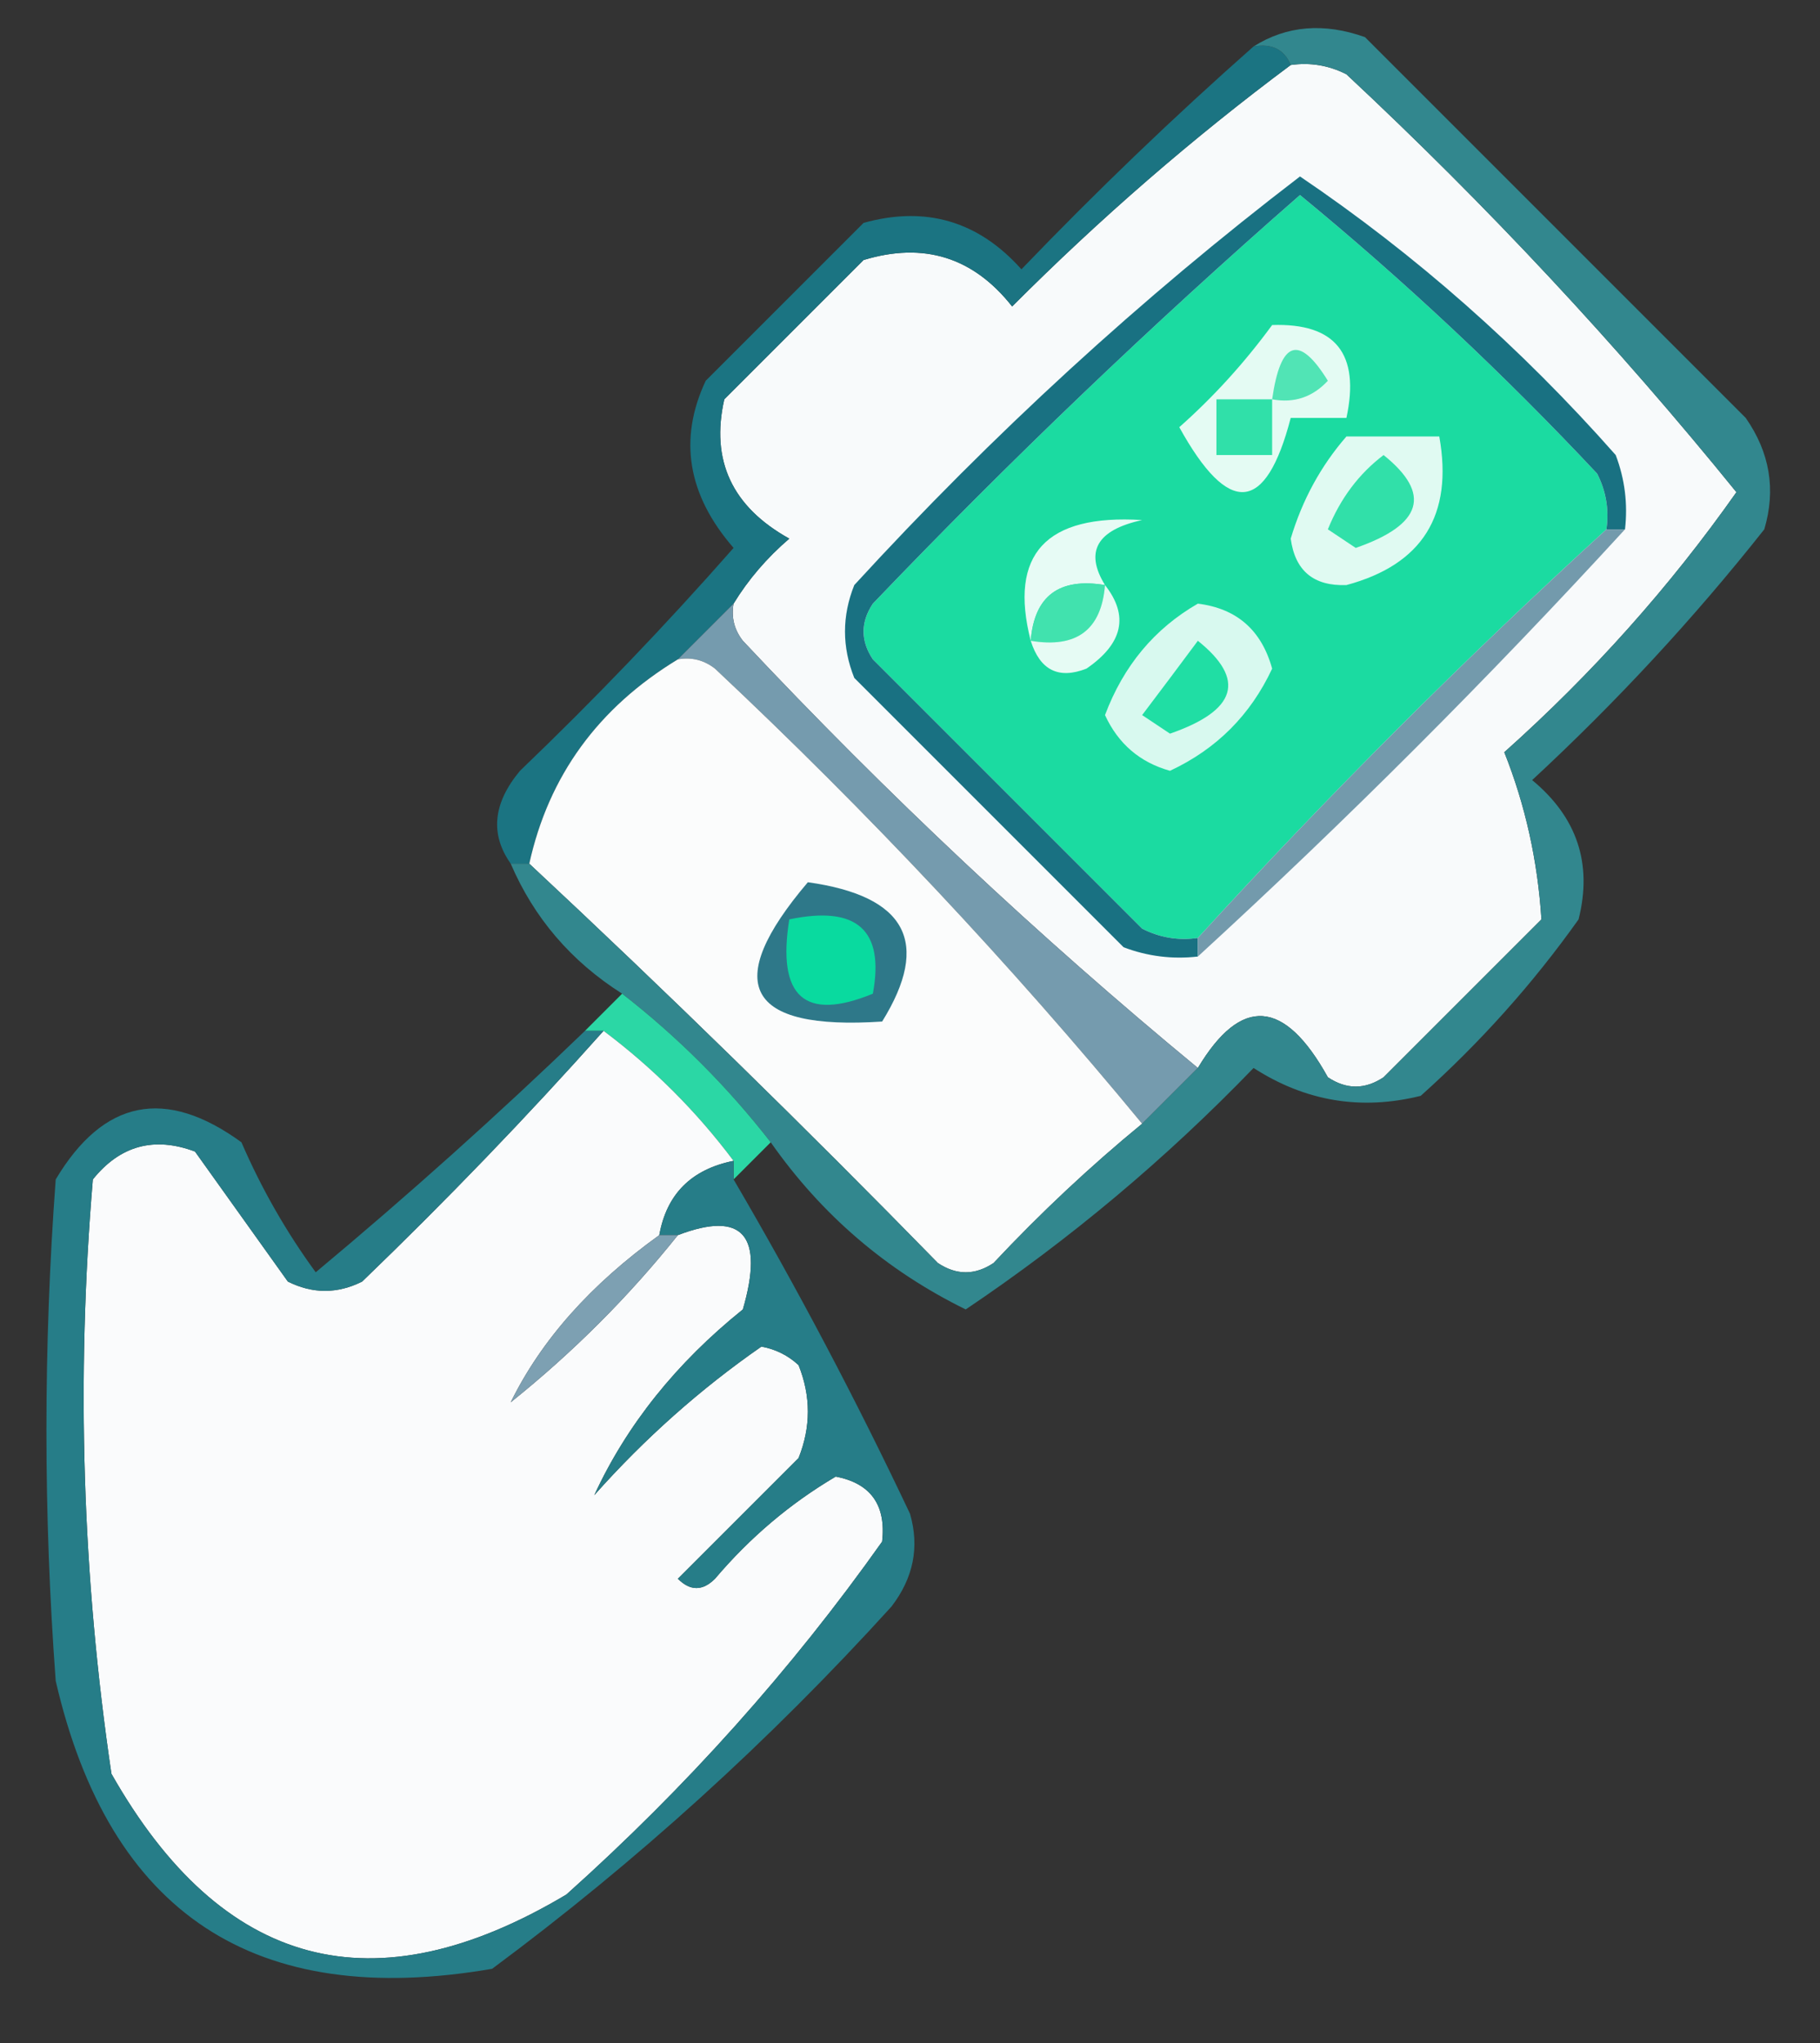 <?xml version="1.0" encoding="UTF-8"?>
<!DOCTYPE svg PUBLIC "-//W3C//DTD SVG 1.1//EN" "http://www.w3.org/Graphics/SVG/1.1/DTD/svg11.dtd">
<svg xmlns="http://www.w3.org/2000/svg" version="1.1" width="98px" height="110px" style="shape-rendering:geometricPrecision; text-rendering:geometricPrecision; image-rendering:optimizeQuality; fill-rule:evenodd; clip-rule:evenodd" xmlns:xlink="http://www.w3.org/1999/xlink">
<rect width="100%" height="100%" fill="#333333" stroke="none"/>
<g><path style="opacity:1" fill="#f8fafb" d="M 69.5,3.5 C 70.552,3.351 71.552,3.517 72.5,4C 80.08,11.076 87.08,18.576 93.5,26.5C 89.92,31.586 85.754,36.253 81,40.5C 82.132,43.34 82.798,46.34 83,49.5C 80.167,52.333 77.333,55.167 74.5,58C 73.5,58.667 72.5,58.667 71.5,58C 69.162,53.778 66.829,53.612 64.5,57.5C 55.922,50.426 47.755,42.76 40,34.5C 39.536,33.906 39.369,33.239 39.5,32.5C 40.29,31.206 41.29,30.039 42.5,29C 39.42,27.289 38.254,24.789 39,21.5C 41.5,19 44,16.5 46.5,14C 49.742,13.014 52.408,13.848 54.5,16.5C 59.244,11.748 64.244,7.415 69.5,3.5 Z"/></g>
<g><path style="opacity:1" fill="#1bdba1" d="M 86.5,28.5 C 78.833,35.5 71.5,42.833 64.5,50.5C 63.448,50.65 62.448,50.483 61.5,50C 56.667,45.167 51.833,40.333 47,35.5C 46.333,34.5 46.333,33.5 47,32.5C 54.376,24.79 62.042,17.456 70,10.5C 75.623,15.121 80.956,20.121 86,25.5C 86.483,26.448 86.65,27.448 86.5,28.5 Z"/></g>
<g><path style="opacity:1" fill="#1b7482" d="M 67.5,2.5 C 68.492,2.328 69.158,2.662 69.5,3.5C 64.244,7.415 59.244,11.748 54.5,16.5C 52.408,13.848 49.742,13.014 46.5,14C 44,16.5 41.5,19 39,21.5C 38.254,24.789 39.42,27.289 42.5,29C 41.29,30.039 40.29,31.206 39.5,32.5C 38.5,33.5 37.5,34.5 36.5,35.5C 32.207,38.106 29.541,41.773 28.5,46.5C 28.167,46.5 27.833,46.5 27.5,46.5C 26.379,44.911 26.546,43.244 28,41.5C 32.016,37.652 35.849,33.652 39.5,29.5C 37.023,26.647 36.523,23.647 38,20.5C 40.833,17.667 43.667,14.833 46.5,12C 49.85,11.07 52.683,11.903 55,14.5C 59.036,10.296 63.202,6.296 67.5,2.5 Z"/></g>
<g><path style="opacity:1" fill="#e0faf2" d="M 72.5,23.5 C 74.167,23.5 75.833,23.5 77.5,23.5C 78.258,27.733 76.591,30.399 72.5,31.5C 70.734,31.566 69.734,30.732 69.5,29C 70.124,26.915 71.124,25.082 72.5,23.5 Z"/></g>
<g><path style="opacity:1" fill="#197182" d="M 87.5,28.5 C 87.167,28.5 86.833,28.5 86.5,28.5C 86.65,27.448 86.483,26.448 86,25.5C 80.956,20.121 75.623,15.121 70,10.5C 62.042,17.456 54.376,24.79 47,32.5C 46.333,33.5 46.333,34.5 47,35.5C 51.833,40.333 56.667,45.167 61.5,50C 62.448,50.483 63.448,50.65 64.5,50.5C 64.5,50.833 64.5,51.167 64.5,51.5C 63.127,51.657 61.793,51.49 60.5,51C 55.667,46.167 50.833,41.333 46,36.5C 45.333,34.833 45.333,33.167 46,31.5C 53.445,23.381 61.445,16.047 70,9.5C 76.216,13.706 81.883,18.706 87,24.5C 87.49,25.793 87.657,27.127 87.5,28.5 Z"/></g>
<g><path style="opacity:1" fill="#e4fbf3" d="M 68.5,17.5 C 71.91,17.384 73.244,19.05 72.5,22.5C 71.5,22.5 70.5,22.5 69.5,22.5C 68.162,27.655 66.162,27.821 63.5,23C 65.337,21.375 67.003,19.542 68.5,17.5 Z"/></g>
<g><path style="opacity:1" fill="#30e0a9" d="M 68.5,21.5 C 68.5,22.5 68.5,23.5 68.5,24.5C 67.5,24.5 66.5,24.5 65.5,24.5C 65.5,23.5 65.5,22.5 65.5,21.5C 66.5,21.5 67.5,21.5 68.5,21.5 Z"/></g>
<g><path style="opacity:1" fill="#51e4b5" d="M 68.5,21.5 C 68.952,18.326 69.952,17.992 71.5,20.5C 70.675,21.386 69.675,21.719 68.5,21.5 Z"/></g>
<g><path style="opacity:1" fill="#31e0a9" d="M 74.5,24.5 C 77.099,26.584 76.599,28.251 73,29.5C 72.5,29.167 72,28.833 71.5,28.5C 72.172,26.84 73.172,25.507 74.5,24.5 Z"/></g>
<g><path style="opacity:1" fill="#e7fbf5" d="M 59.5,31.5 C 57.027,31.088 55.694,32.088 55.5,34.5C 54.312,29.84 56.312,27.674 61.5,28C 59.061,28.533 58.395,29.7 59.5,31.5 Z"/></g>
<g><path style="opacity:1" fill="#41e2ae" d="M 59.5,31.5 C 59.306,33.912 57.973,34.912 55.5,34.5C 55.694,32.088 57.027,31.088 59.5,31.5 Z"/></g>
<g><path style="opacity:1" fill="#d8f9ef" d="M 64.5,32.5 C 66.595,32.76 67.928,33.926 68.5,36C 67.333,38.5 65.5,40.333 63,41.5C 61.378,41.046 60.212,40.046 59.5,38.5C 60.497,35.845 62.164,33.845 64.5,32.5 Z"/></g>
<g><path style="opacity:1" fill="#759bae" d="M 39.5,32.5 C 39.369,33.239 39.536,33.906 40,34.5C 47.755,42.76 55.922,50.426 64.5,57.5C 63.5,58.5 62.5,59.5 61.5,60.5C 54.426,51.922 46.76,43.755 38.5,36C 37.906,35.536 37.239,35.369 36.5,35.5C 37.5,34.5 38.5,33.5 39.5,32.5 Z"/></g>
<g><path style="opacity:1" fill="#e6fbf4" d="M 59.5,31.5 C 60.799,33.153 60.466,34.653 58.5,36C 57.002,36.585 56.002,36.085 55.5,34.5C 57.973,34.912 59.306,33.912 59.5,31.5 Z"/></g>
<g><path style="opacity:1" fill="#20dea4" d="M 64.5,34.5 C 67.099,36.584 66.599,38.251 63,39.5C 62.5,39.167 62,38.833 61.5,38.5C 62.524,37.148 63.524,35.815 64.5,34.5 Z"/></g>
<g><path style="opacity:1" fill="#fbfcfc" d="M 36.5,35.5 C 37.239,35.369 37.906,35.536 38.5,36C 46.76,43.755 54.426,51.922 61.5,60.5C 58.703,62.795 56.036,65.295 53.5,68C 52.5,68.667 51.5,68.667 50.5,68C 43.298,60.631 35.965,53.464 28.5,46.5C 29.541,41.773 32.207,38.106 36.5,35.5 Z"/></g>
<g><path style="opacity:1" fill="#32878e" d="M 67.5,2.5 C 69.288,1.378 71.288,1.211 73.5,2C 80.333,8.833 87.167,15.667 94,22.5C 95.301,24.365 95.635,26.365 95,28.5C 91.201,33.301 87.034,37.801 82.5,42C 84.922,44.003 85.755,46.503 85,49.5C 82.537,52.965 79.704,56.131 76.5,59C 73.289,59.798 70.289,59.298 67.5,57.5C 62.772,62.398 57.606,66.731 52,70.5C 47.742,68.411 44.242,65.411 41.5,61.5C 39.167,58.5 36.5,55.833 33.5,53.5C 30.757,51.761 28.757,49.427 27.5,46.5C 27.833,46.5 28.167,46.5 28.5,46.5C 35.965,53.464 43.298,60.631 50.5,68C 51.5,68.667 52.5,68.667 53.5,68C 56.036,65.295 58.703,62.795 61.5,60.5C 62.5,59.5 63.5,58.5 64.5,57.5C 66.829,53.612 69.162,53.778 71.5,58C 72.5,58.667 73.5,58.667 74.5,58C 77.333,55.167 80.167,52.333 83,49.5C 82.798,46.34 82.132,43.34 81,40.5C 85.754,36.253 89.92,31.586 93.5,26.5C 87.08,18.576 80.08,11.076 72.5,4C 71.552,3.517 70.552,3.351 69.5,3.5C 69.158,2.662 68.492,2.328 67.5,2.5 Z"/></g>
<g><path style="opacity:1" fill="#739aac" d="M 86.5,28.5 C 86.833,28.5 87.167,28.5 87.5,28.5C 80.167,36.5 72.5,44.167 64.5,51.5C 64.5,51.167 64.5,50.833 64.5,50.5C 71.5,42.833 78.833,35.5 86.5,28.5 Z"/></g>
<g><path style="opacity:1" fill="#2e7889" d="M 43.5,47.5 C 48.805,48.241 50.139,50.741 47.5,55C 40.17,55.486 38.837,52.986 43.5,47.5 Z"/></g>
<g><path style="opacity:1" fill="#09da9f" d="M 42.5,49.5 C 46.138,48.737 47.638,50.07 47,53.5C 43.331,55.009 41.831,53.676 42.5,49.5 Z"/></g>
<g><path style="opacity:1" fill="#2bd7a5" d="M 33.5,53.5 C 36.5,55.833 39.167,58.5 41.5,61.5C 40.833,62.167 40.167,62.833 39.5,63.5C 39.5,63.167 39.5,62.833 39.5,62.5C 37.5,59.833 35.167,57.5 32.5,55.5C 32.167,55.5 31.833,55.5 31.5,55.5C 32.167,54.833 32.833,54.167 33.5,53.5 Z"/></g>
<g><path style="opacity:1" fill="#fafbfc" d="M 32.5,55.5 C 35.167,57.5 37.5,59.833 39.5,62.5C 37.227,62.957 35.894,64.29 35.5,66.5C 31.81,69.152 29.144,72.152 27.5,75.5C 30.854,72.812 33.854,69.812 36.5,66.5C 39.994,65.165 41.16,66.499 40,70.5C 36.414,73.384 33.748,76.717 32,80.5C 34.714,77.449 37.714,74.782 41,72.5C 41.772,72.645 42.439,72.978 43,73.5C 43.667,75.167 43.667,76.833 43,78.5C 40.833,80.667 38.667,82.833 36.5,85C 37.167,85.667 37.833,85.667 38.5,85C 40.385,82.778 42.551,80.944 45,79.5C 46.885,79.862 47.719,81.029 47.5,83C 42.624,89.885 36.958,96.218 30.5,102C 20.134,108.185 11.968,106.018 6,95.5C 4.431,84.893 4.097,74.226 5,63.5C 6.466,61.675 8.299,61.175 10.5,62C 12.167,64.333 13.833,66.667 15.5,69C 16.833,69.667 18.167,69.667 19.5,69C 24.037,64.631 28.37,60.131 32.5,55.5 Z"/></g>
<g><path style="opacity:1" fill="#267d88" d="M 31.5,55.5 C 31.833,55.5 32.167,55.5 32.5,55.5C 28.37,60.131 24.037,64.631 19.5,69C 18.167,69.667 16.833,69.667 15.5,69C 13.833,66.667 12.167,64.333 10.5,62C 8.299,61.175 6.466,61.675 5,63.5C 4.097,74.226 4.431,84.893 6,95.5C 11.968,106.018 20.134,108.185 30.5,102C 36.958,96.218 42.624,89.885 47.5,83C 47.719,81.029 46.885,79.862 45,79.5C 42.551,80.944 40.385,82.778 38.5,85C 37.833,85.667 37.167,85.667 36.5,85C 38.667,82.833 40.833,80.667 43,78.5C 43.667,76.833 43.667,75.167 43,73.5C 42.439,72.978 41.772,72.645 41,72.5C 37.714,74.782 34.714,77.449 32,80.5C 33.748,76.717 36.414,73.384 40,70.5C 41.16,66.499 39.994,65.165 36.5,66.5C 36.167,66.5 35.833,66.5 35.5,66.5C 35.894,64.29 37.227,62.957 39.5,62.5C 39.5,62.833 39.5,63.167 39.5,63.5C 42.929,69.357 46.095,75.357 49,81.5C 49.52,83.289 49.187,84.956 48,86.5C 41.431,93.739 34.265,100.239 26.5,106C 13.725,108.202 5.892,103.036 3,90.5C 2.333,81.5 2.333,72.5 3,63.5C 5.573,59.191 8.906,58.524 13,61.5C 14.08,63.996 15.414,66.329 17,68.5C 22.002,64.33 26.836,59.996 31.5,55.5 Z"/></g>
<g><path style="opacity:1" fill="#7da0b2" d="M 35.5,66.5 C 35.833,66.5 36.167,66.5 36.5,66.5C 33.854,69.812 30.854,72.812 27.5,75.5C 29.144,72.152 31.81,69.152 35.5,66.5 Z"/></g>
<g><path style="opacity:0.008" fill="#09c296" d="M 8.5,109.5 C 7.833,108.167 7.833,108.167 8.5,109.5 Z"/></g>
</svg>
